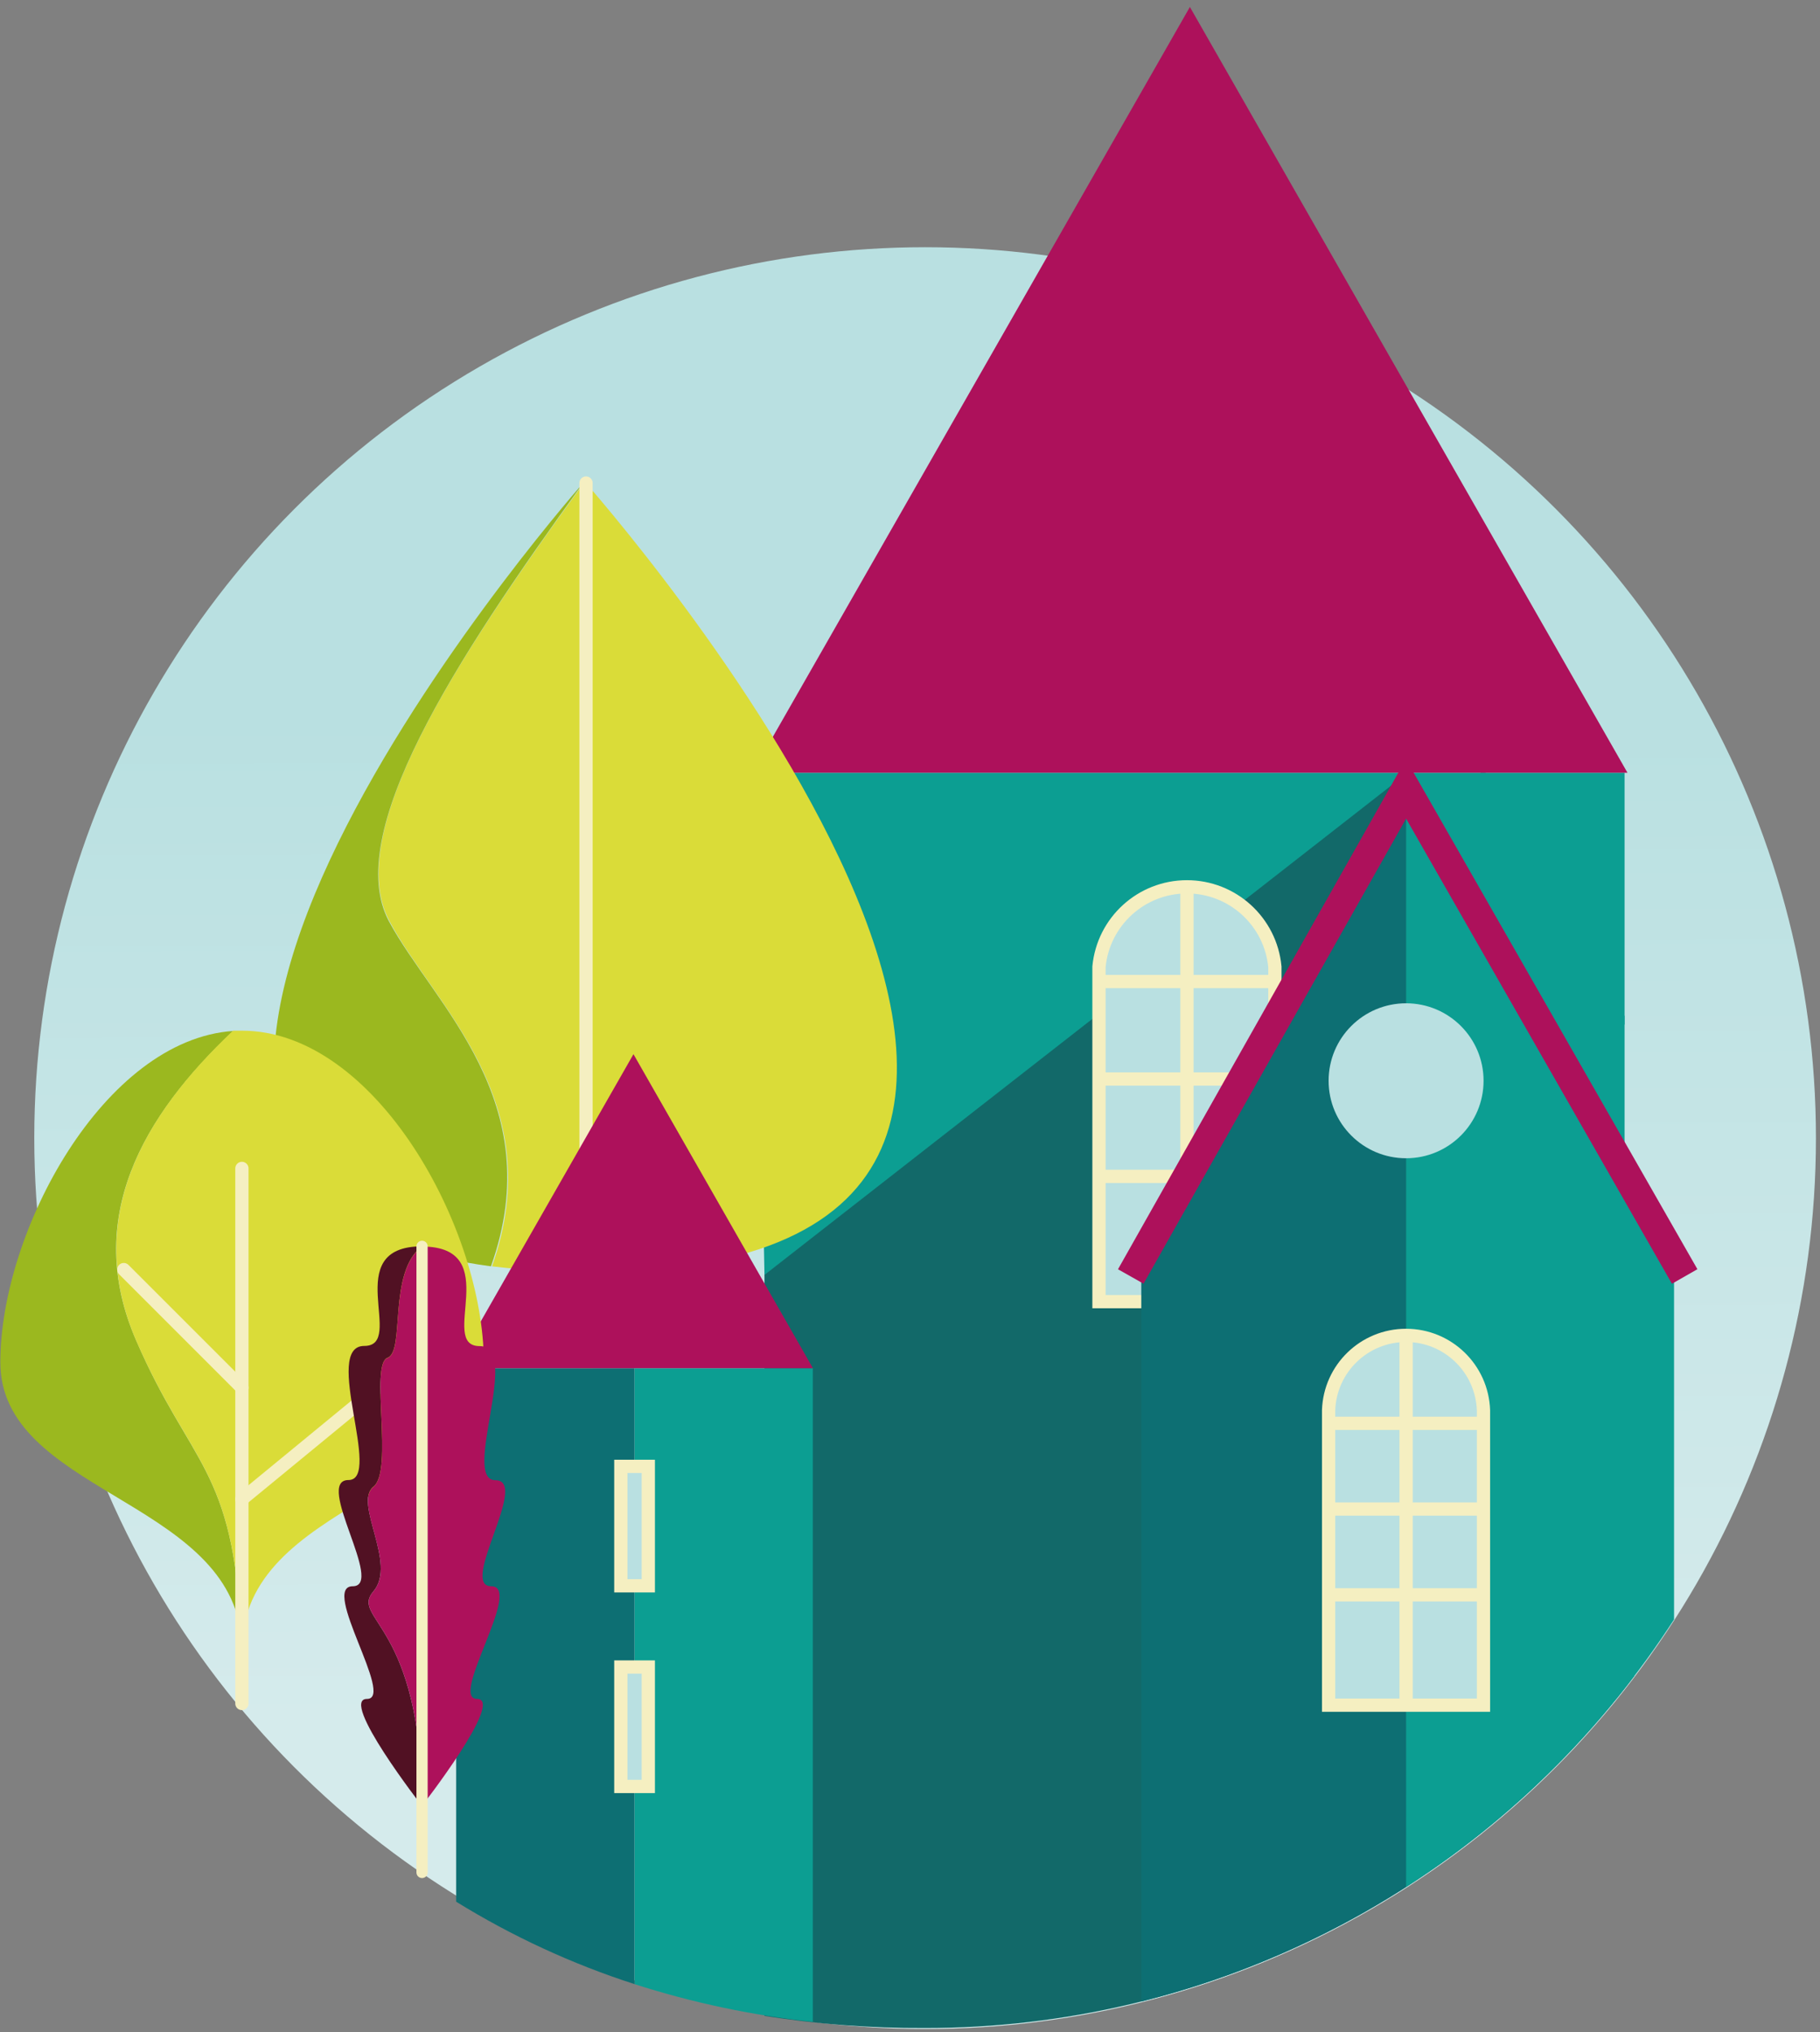 <?xml version="1.0" encoding="UTF-8"?>
<svg width="206px" height="230px" viewBox="0 0 206 230" version="1.1" xmlns="http://www.w3.org/2000/svg" xmlns:xlink="http://www.w3.org/1999/xlink">
    <rect x="0" y="0" width="206" height="230" fill="#808080" stroke="none"/>
    <!-- Generator: Sketch 46.2 (44496) - http://www.bohemiancoding.com/sketch -->
    <title>RURAL@2x</title>
    <desc>Created with Sketch.</desc>
    <defs>
        <linearGradient x1="49.772%" y1="-1.349%" x2="50.218%" y2="100.104%" id="linearGradient-1">
            <stop stop-color="#B9E0E1" offset="27%"></stop>
            <stop stop-color="#D5EBEC" offset="83%"></stop>
        </linearGradient>
    </defs>
    <g id="Page-1" stroke="none" stroke-width="1" fill="none" fill-rule="evenodd">
        <g id="ECRAN-8" transform="translate(-183, -238)">
            <g id="differente_typos_ecrann" transform="translate(183, 224)">
                <g id="RURAL" transform="translate(0, 14)">
                    <circle id="Oval" fill="url(#linearGradient-1)" fill-rule="nonzero" cx="104.71" cy="128.81" r="100.83"></circle>
                    <polygon id="Shape" fill="#0C9E92" fill-rule="nonzero" points="159.87 87.46 85.42 87.46 86.53 144.36"></polygon>
                    <polygon id="Shape" fill="#0C9E92" fill-rule="nonzero" points="183.88 115 168.14 87.46 159.15 87.46 158.01 88.35 183.88 133.61"></polygon>
                    <path d="M184.99,134.38 L159.13,87.61 L134.928,106.505 L86.53,144.291 L86.53,228.16 C92.537,229.101 98.61,229.559 104.69,229.53 C136.221,229.558 165.943,214.808 184.99,189.68 L184.99,134.38 Z" id="Shape" fill="#126969" fill-rule="nonzero"></path>
                    <polygon id="Shape" fill="#0C9E92" fill-rule="nonzero" points="183.88 87.46 167.568 87.46 183.88 116"></polygon>
                    <g id="fenetre-eglise" transform="translate(124, 100)" stroke="#F5EFC1" stroke-width="1.5">
                        <path d="M20.3,9.42 C19.811,4.287 15.501,0.368 10.345,0.368 C5.189,0.368 0.879,4.287 0.39,9.42 L0.39,47.32 L20.3,47.32 L20.3,9.42 Z" id="Shape" fill="#B9E0E1" fill-rule="nonzero"></path>
                        <path d="M10.35,0.5 L10.35,47.32" id="Shape"></path>
                        <path d="M0.4,11.09 L20.3,11.09" id="Shape"></path>
                        <path d="M0.4,22.12 L20.3,22.12" id="Shape"></path>
                        <path d="M0.4,33.14 L20.3,33.14" id="Shape"></path>
                    </g>
                    <g id="Tour" transform="translate(127, 89)">
                        <path d="M32.15,2.56 L32.15,2.56 L1.81,55.64 L2.18,55.64 L2.18,137.53 C12.824,134.867 22.958,130.475 32.18,124.53 L32.15,2.56 Z" id="Shape" fill="#0D6F73" fill-rule="nonzero"></path>
                        <path d="M62.48,94.29 L62.48,54.42 L32.15,1.34 L32.15,124.57 C44.3,116.751 54.641,106.427 62.48,94.29 Z" id="Shape" fill="#0C9E92" fill-rule="nonzero"></path>
                        <polyline id="Shape" stroke="#AD115B" stroke-width="3.32" points="63.683 55.47 32.143 0.29 0.987 55.47"></polyline>
                        <circle id="Oval" fill="#B9E0E1" fill-rule="nonzero" cx="32.15" cy="33.32" r="8.77"></circle>
                    </g>
                    <g id="fenetre-tour-" transform="translate(150, 150)" stroke="#F5EFC1" stroke-width="1.5">
                        <path d="M17.91,9.61 C17.75,4.884 13.873,1.136 9.145,1.136 C4.417,1.136 0.54,4.884 0.38,9.61 L0.38,42.99 L17.91,42.99 L17.91,9.61 Z" id="Shape" fill="#B9E0E1" fill-rule="nonzero"></path>
                        <path d="M9.15,0.85 L9.15,42.99" id="Shape"></path>
                        <path d="M0.38,11.09 L17.92,11.09" id="Shape"></path>
                        <path d="M0.38,20.79 L17.92,20.79" id="Shape"></path>
                        <path d="M0.38,30.5 L17.92,30.5" id="Shape"></path>
                    </g>
                    <polygon id="Shape" fill="#AD115B" fill-rule="nonzero" points="168.47 87.46 184.21 87.46 134.68 0.79 85.15 87.46 140.94 87.46"></polygon>
                    <g id="Arbre-1" transform="translate(31, 54)">
                        <path d="M35.2,0.54 L35.08,0.66 L35.08,90 L35.32,90 C114.58,90 35.2,0.54 35.2,0.54 Z" id="Shape" fill="#DADC38" fill-rule="nonzero"></path>
                        <path d="M24.69,89.32 C28.157,89.742 31.647,89.95 35.14,89.94 L35.08,0.66 C20.3,20.94 7.81,40.42 13.08,50.25 C18.08,59.71 31.31,70.65 24.69,89.32 Z" id="Shape" fill="#DADC38" fill-rule="nonzero"></path>
                        <path d="M24.57,89.32 C31.24,70.65 18.08,59.71 13.01,50.25 C7.81,40.42 20.3,20.94 35.01,0.66 C31.92,4.17 -34.91,81.47 24.57,89.32 Z" id="Shape" fill="#9BB81F" fill-rule="nonzero"></path>
                        <path d="M35.33,121.47 L35.33,0.67" id="Shape" stroke="#F5EFC1" stroke-width="1.5" stroke-linecap="round"></path>
                    </g>
                    <g id="Tour-2" transform="translate(51, 119)" fill-rule="nonzero">
                        <path d="M41,35.85 L20.82,35.85 L20.82,105.56 C27.383,107.67 34.145,109.101 41,109.83 L41,35.85 Z" id="Shape" fill="#0C9E92"></path>
                        <path d="M20.82,35.85 L0.63,35.85 L0.63,96.23 C6.959,100.144 13.738,103.276 20.82,105.56 L20.82,35.85 Z" id="Shape" fill="#0D6F73"></path>
                        <rect id="Rectangle-path" stroke="#F5EFC1" stroke-width="1.5" fill="#B9E0E1" x="19.27" y="46.96" width="3.11" height="13.52"></rect>
                        <rect id="Rectangle-path" stroke="#F5EFC1" stroke-width="1.5" fill="#B9E0E1" x="19.27" y="69.67" width="3.11" height="13.52"></rect>
                        <polygon id="Shape" fill="#AD115B" points="20.7 0.31 0.39 35.85 41.01 35.85"></polygon>
                    </g>
                    <g id="Arbre-2" transform="translate(0, 116)">
                        <path d="M27.27,68.89 C26.47,50.09 21.54,49.89 15.4,35.68 C9.4,21.88 16.17,10.3 26.4,0.68 C11.75,1.68 0.04,23.38 0.04,38.16 C-1.17961196e-16,52.73 25.38,53.66 27.27,68.89 Z" id="Shape" fill="#9BB81F" fill-rule="nonzero"></path>
                        <path d="M27.27,68.89 C27.343,69.497 27.379,70.108 27.38,70.72 C27.38,53.72 54.76,53.3 54.76,38.17 C54.76,23.04 42.5,0.65 27.38,0.65 C27.04,0.65 26.7,0.65 26.38,0.65 C16.19,10.26 9.45,21.84 15.38,35.65 C21.54,49.85 26.47,50.09 27.27,68.89 Z" id="Shape" fill="#DADC38" fill-rule="nonzero"></path>
                        <polyline id="Shape" stroke="#F5EFC1" stroke-width="1.5" stroke-linecap="round" points="27.38 76.8 27.38 49.52 27.38 16.24"></polyline>
                        <path d="M27.38,41.06 L14.01,27.69" id="Shape" stroke="#F5EFC1" stroke-width="1.5" stroke-linecap="round"></path>
                        <path d="M51.02,34.25 L27.38,53.68" id="Shape" stroke="#F5EFC1" stroke-width="1.5" stroke-linecap="round"></path>
                    </g>
                    <g id="Arbre-rose" transform="translate(38, 141)">
                        <path d="M1.92,38.53 C-1.76,38.53 6.74,51.28 3.54,51.28 C0.34,51.28 9.76,63.39 9.76,63.39 C9.76,42.64 1.56,42.26 4.27,39.1 C6.98,35.94 1.96,29.1 4.27,27.26 C6.58,25.42 3.84,13.4 5.86,12.67 C7.88,11.94 5.86,3 9.76,0.06 C0.33,0.06 8.03,11.34 3.23,11.33 C-1.57,11.32 5.35,26.51 1.44,26.51 C-2.47,26.51 5.6,38.53 1.92,38.53 Z" id="Shape" fill="#511123" fill-rule="nonzero"></path>
                        <path d="M4.27,39.1 C1.56,42.26 9.76,42.64 9.76,63.39 C9.76,63.39 19.19,51.28 15.99,51.28 C12.79,51.28 21.28,38.53 17.6,38.53 C13.92,38.53 21.99,26.53 18.08,26.53 C14.17,26.53 21.08,11.34 16.29,11.35 C11.5,11.36 19.19,0.08 9.76,0.08 C5.86,3.02 7.88,11.97 5.86,12.69 C3.84,13.41 6.58,25.4 4.27,27.28 C1.96,29.16 6.98,35.93 4.27,39.1 Z" id="Shape" fill="#AD115B" fill-rule="nonzero"></path>
                        <path d="M9.77,70.92 L9.77,0.06" id="Shape" stroke="#F5EFC1" stroke-width="1.27" stroke-linecap="round"></path>
                    </g>
                </g>
            </g>
        </g>
    </g>
</svg>